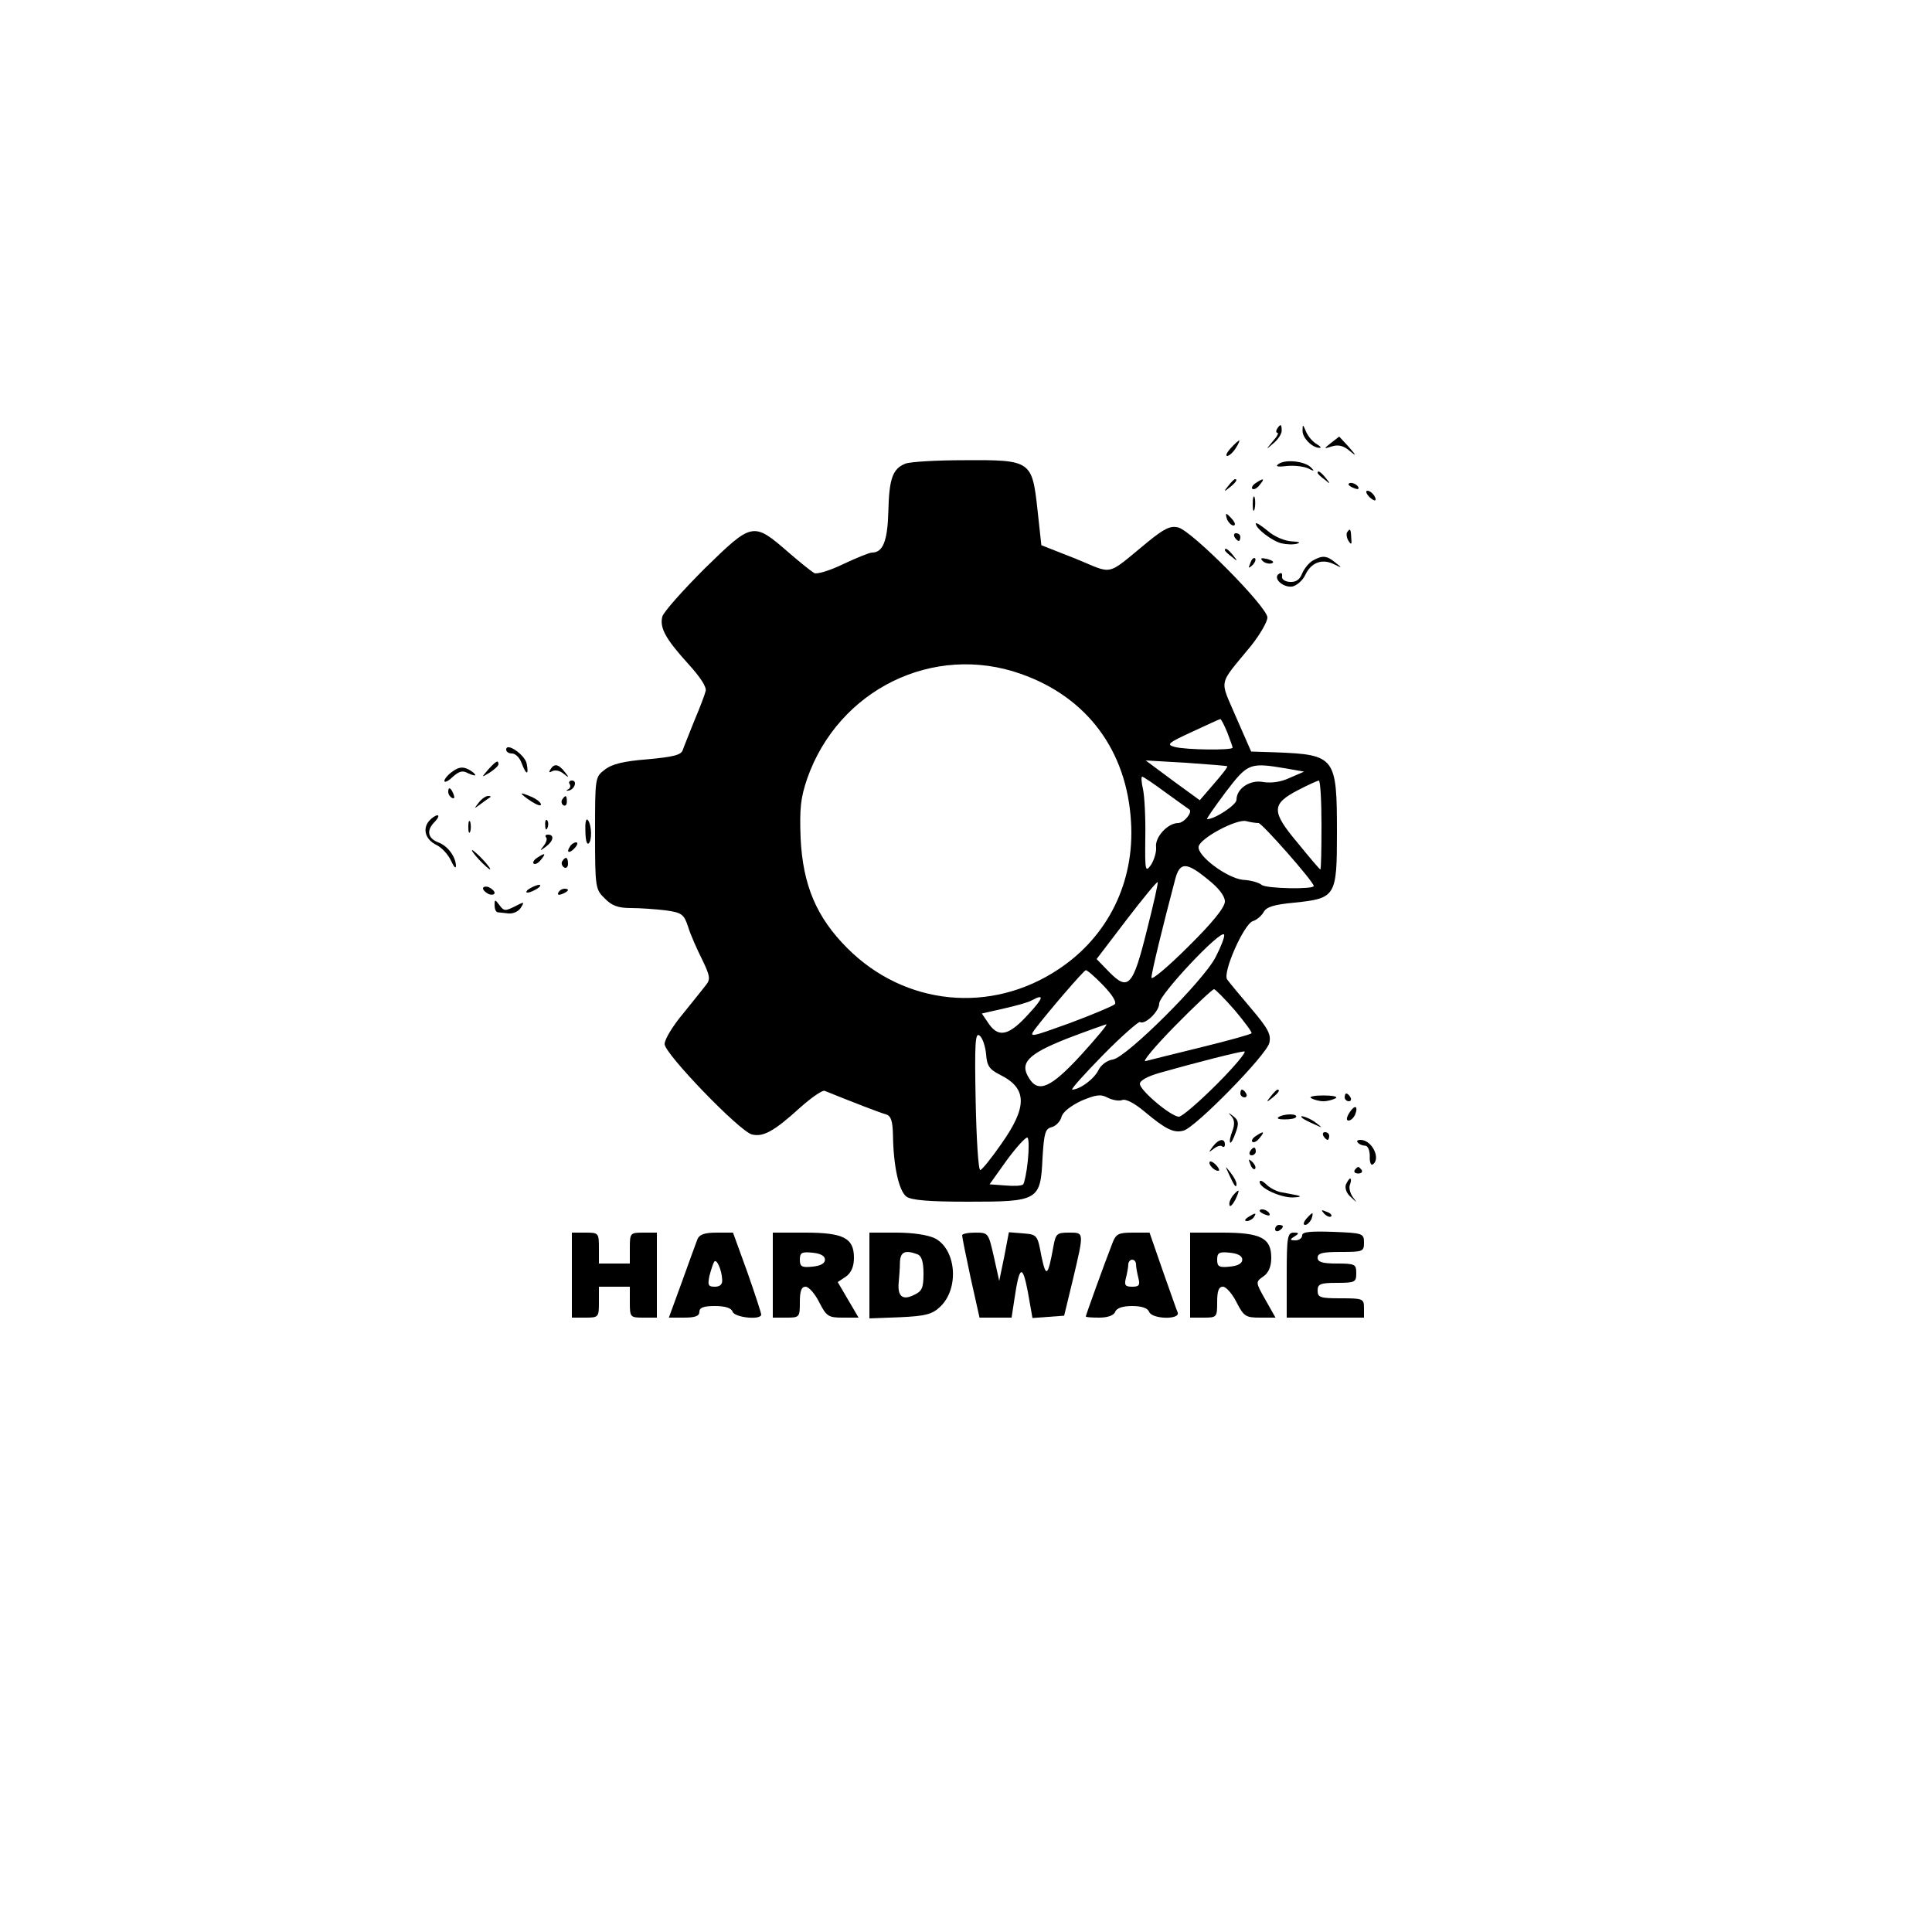 <?xml version="1.0" standalone="no"?>
<!DOCTYPE svg PUBLIC "-//W3C//DTD SVG 20010904//EN"
 "http://www.w3.org/TR/2001/REC-SVG-20010904/DTD/svg10.dtd">
<svg version="1.0" xmlns="http://www.w3.org/2000/svg"
 width="500pt" height="500pt" viewBox="0 0 500 500"
 preserveAspectRatio="xMidYMid meet">

<g transform="translate(0,500) scale(0.1,-0.1)"
fill="#000000" stroke="none">
<path d="M3305 3890 c-3 -5 -3 -10 1 -10 4 0 -1 -10 -12 -22 -19 -23 -19 -23
2 -5 11 9 21 24 21 32 0 18 -3 19 -12 5z"/>
<path d="M3371 3886 c-1 -19 25 -45 44 -45 6 0 2 4 -8 10 -10 6 -22 20 -27 32
-8 19 -9 20 -9 3z"/>
<path d="M3445 3854 c-20 -16 -20 -16 3 -9 16 5 30 1 45 -12 18 -15 18 -13 -2
10 -14 15 -25 27 -25 27 -1 0 -10 -8 -21 -16z"/>
<path d="M3185 3840 c-10 -11 -14 -20 -9 -20 5 0 15 9 22 20 7 11 11 20 9 20
-2 0 -12 -9 -22 -20z"/>
<path d="M2343 3800 c-33 -13 -42 -39 -44 -124 -2 -76 -14 -106 -42 -106 -7 0
-41 -14 -75 -30 -35 -17 -69 -27 -75 -23 -7 4 -37 28 -67 54 -91 79 -93 78
-216 -42 -57 -57 -107 -113 -110 -125 -7 -29 8 -57 68 -123 30 -33 48 -60 44
-70 -2 -9 -15 -43 -29 -76 -13 -33 -27 -67 -30 -76 -4 -13 -25 -18 -91 -24
-62 -5 -92 -12 -111 -27 -25 -19 -25 -21 -25 -164 0 -141 1 -146 25 -169 18
-19 35 -25 68 -25 24 0 65 -3 90 -6 42 -6 47 -10 58 -43 6 -20 23 -58 36 -84
20 -41 22 -51 11 -65 -7 -9 -34 -43 -60 -75 -27 -32 -48 -67 -48 -79 0 -25
194 -226 226 -234 29 -7 57 8 123 68 30 27 59 47 65 45 69 -28 144 -57 159
-61 13 -4 17 -17 18 -53 1 -80 15 -145 35 -160 13 -9 57 -13 160 -13 181 0
187 3 192 113 4 65 7 76 24 80 11 3 22 15 25 26 3 13 24 29 51 42 38 16 51 18
69 8 12 -6 29 -9 37 -6 9 4 32 -8 57 -29 56 -47 77 -57 102 -50 31 8 215 196
222 227 5 22 -3 37 -47 89 -29 34 -57 68 -62 75 -13 17 43 143 66 151 10 3 22
13 28 23 7 14 27 20 80 25 107 11 110 16 110 181 0 196 -4 202 -159 208 l-63
2 -39 89 c-43 101 -48 79 39 185 23 29 42 62 42 73 0 27 -196 225 -231 233
-20 5 -36 -3 -78 -37 -111 -91 -87 -85 -187 -44 l-89 35 -10 92 c-14 127 -17
129 -189 128 -72 0 -141 -4 -153 -9z m299 -544 c171 -60 274 -198 285 -382 10
-156 -59 -297 -187 -382 -175 -117 -398 -95 -547 54 -80 80 -115 163 -121 284
-3 78 0 105 17 155 81 231 327 351 553 271z m534 -151 c7 -19 14 -37 14 -40 0
-7 -120 -6 -150 2 -22 6 -18 10 45 39 39 18 71 33 73 33 2 1 10 -15 18 -34z
m0 -88 c2 -2 -14 -22 -34 -45 l-37 -43 -70 51 -70 52 104 -6 c58 -4 106 -8
107 -9z m154 -6 l45 -8 -37 -16 c-23 -11 -48 -14 -68 -11 -34 7 -70 -16 -70
-46 0 -13 -56 -50 -76 -50 -3 0 19 31 48 70 58 76 62 77 158 61z m-312 -63
c31 -22 58 -42 60 -43 9 -7 -14 -35 -29 -35 -27 0 -61 -37 -57 -63 1 -12 -5
-32 -13 -45 -15 -21 -16 -16 -15 70 1 51 -2 108 -6 126 -4 17 -5 32 -2 32 3 0
31 -19 62 -42z m402 -83 c0 -63 -1 -115 -3 -115 -2 0 -28 31 -59 69 -68 81
-68 100 1 136 25 13 49 24 54 25 4 0 7 -52 7 -115z m-163 5 c9 0 143 -152 143
-163 0 -9 -123 -7 -135 3 -7 6 -28 12 -48 13 -41 4 -119 62 -115 86 4 22 98
72 123 66 11 -3 25 -5 32 -5z m-131 -146 c28 -22 44 -43 44 -57 0 -15 -32 -55
-95 -117 -52 -52 -95 -88 -95 -80 0 13 29 132 61 253 12 47 29 47 85 1z m-158
-132 c-36 -145 -48 -158 -98 -107 l-32 33 77 101 c43 56 79 100 81 98 2 -1
-11 -58 -28 -125z m178 -69 c-31 -61 -231 -260 -266 -265 -14 -2 -30 -13 -37
-27 -11 -23 -47 -50 -68 -51 -5 0 31 40 79 89 49 50 93 88 96 86 13 -8 50 27
50 48 0 23 162 195 168 178 2 -5 -8 -31 -22 -58z m-291 -73 c24 -25 35 -43 30
-49 -6 -5 -58 -27 -117 -49 -100 -36 -106 -38 -90 -16 35 46 127 153 132 153
3 1 24 -17 45 -39z m341 -65 c26 -31 45 -57 43 -59 -2 -3 -60 -19 -129 -36
-69 -17 -134 -33 -145 -36 -11 -4 23 37 75 90 52 53 98 96 102 96 3 0 28 -25
54 -55z m-532 -7 c-51 -57 -78 -65 -104 -29 l-19 28 57 13 c31 7 64 16 72 21
33 18 31 7 -6 -33z m134 -108 c-78 -85 -111 -100 -135 -60 -25 39 -3 62 98
102 52 20 98 36 102 37 5 1 -25 -35 -65 -79z m-246 2 c2 -31 9 -40 37 -54 70
-35 70 -83 2 -179 -25 -36 -50 -67 -54 -67 -5 -1 -10 79 -12 178 -3 151 -1
179 10 170 8 -6 15 -28 17 -48z m598 -77 c-47 -47 -91 -85 -99 -85 -20 0 -101
68 -101 85 0 9 21 20 53 29 92 26 202 54 217 55 8 1 -23 -37 -70 -84z m-490
-199 c-3 -30 -9 -58 -12 -61 -3 -4 -24 -5 -46 -3 l-41 3 45 63 c25 34 49 60
53 58 4 -3 4 -30 1 -60z"/>
<path d="M3310 3800 c-11 -7 -5 -9 20 -6 19 2 44 -1 55 -6 16 -8 18 -8 8 2
-15 16 -64 22 -83 10z"/>
<path d="M3410 3776 c0 -2 8 -10 18 -17 15 -13 16 -12 3 4 -13 16 -21 21 -21
13z"/>
<path d="M3179 3743 c-13 -16 -12 -17 4 -4 16 13 21 21 13 21 -2 0 -10 -8 -17
-17z"/>
<path d="M3250 3750 c-8 -5 -12 -12 -9 -15 4 -3 12 1 19 10 14 17 11 19 -10 5z"/>
<path d="M3490 3746 c0 -2 7 -7 16 -10 8 -3 12 -2 9 4 -6 10 -25 14 -25 6z"/>
<path d="M3542 3716 c7 -8 15 -12 17 -11 5 6 -10 25 -20 25 -5 0 -4 -6 3 -14z"/>
<path d="M3242 3695 c0 -16 2 -22 5 -12 2 9 2 23 0 30 -3 6 -5 -1 -5 -18z"/>
<path d="M3176 3655 c4 -8 11 -15 16 -15 6 0 5 6 -2 15 -7 8 -14 15 -16 15 -2
0 -1 -7 2 -15z"/>
<path d="M3250 3645 c0 -13 42 -45 66 -51 12 -3 31 -4 41 -1 10 3 5 5 -14 6
-18 1 -45 12 -62 27 -17 14 -31 23 -31 19z"/>
<path d="M3486 3622 c-2 -4 -1 -14 4 -22 7 -11 9 -9 7 8 -1 24 -3 26 -11 14z"/>
<path d="M3195 3610 c3 -5 8 -10 11 -10 2 0 4 5 4 10 0 6 -5 10 -11 10 -5 0
-7 -4 -4 -10z"/>
<path d="M3170 3576 c0 -2 8 -10 18 -17 15 -13 16 -12 3 4 -13 16 -21 21 -21
13z"/>
<path d="M3236 3543 c-6 -14 -5 -15 5 -6 7 7 10 15 7 18 -3 3 -9 -2 -12 -12z"/>
<path d="M3268 3548 c5 -5 16 -8 23 -6 8 3 3 7 -10 11 -17 4 -21 3 -13 -5z"/>
<path d="M3397 3549 c-10 -6 -22 -21 -27 -33 -6 -16 -16 -23 -32 -22 -13 1
-22 7 -20 15 1 7 -2 10 -8 6 -17 -11 10 -36 34 -33 11 2 27 15 34 30 15 32 43
43 74 28 22 -11 22 -10 4 4 -23 19 -34 19 -59 5z"/>
<path d="M1310 3060 c0 -6 7 -10 15 -10 9 0 20 -11 25 -25 12 -32 19 -32 13
-1 -5 23 -53 56 -53 36z"/>
<path d="M1264 3009 c-19 -22 -19 -22 4 -8 12 8 22 17 22 21 0 12 -6 9 -26
-13z"/>
<path d="M1172 3004 c-12 -8 -22 -20 -22 -25 0 -5 10 -1 21 10 17 15 26 18 40
10 11 -5 19 -7 19 -5 0 3 -8 10 -18 15 -14 7 -25 6 -40 -5z"/>
<path d="M1424 3008 c-4 -7 -3 -8 5 -4 6 4 20 2 29 -6 15 -12 16 -11 3 5 -16
20 -27 22 -37 5z"/>
<path d="M1474 2971 c4 -5 1 -12 -4 -14 -6 -3 -5 -4 2 -3 15 3 23 26 8 26 -6
0 -9 -4 -6 -9z"/>
<path d="M1160 2951 c0 -6 4 -13 10 -16 6 -3 7 1 4 9 -7 18 -14 21 -14 7z"/>
<path d="M1350 2946 c0 -2 11 -11 25 -20 14 -9 25 -13 25 -8 0 5 -11 14 -25
20 -14 6 -25 10 -25 8z"/>
<path d="M1239 2923 c-13 -17 -13 -17 6 -3 11 8 22 16 24 17 2 2 0 3 -6 3 -6
0 -17 -8 -24 -17z"/>
<path d="M1455 2931 c-3 -5 -2 -12 3 -15 5 -3 9 1 9 9 0 17 -3 19 -12 6z"/>
<path d="M1110 2875 c-17 -21 -9 -48 20 -62 14 -7 30 -25 37 -40 7 -15 12 -22
13 -15 0 24 -21 53 -46 62 -28 11 -31 32 -8 54 8 9 11 16 6 16 -5 0 -15 -7
-22 -15z"/>
<path d="M1515 2851 c0 -22 3 -37 8 -34 9 6 9 45 -1 60 -5 7 -8 -4 -7 -26z"/>
<path d="M1212 2860 c0 -14 2 -19 5 -12 2 6 2 18 0 25 -3 6 -5 1 -5 -13z"/>
<path d="M1411 2864 c0 -11 3 -14 6 -6 3 7 2 16 -1 19 -3 4 -6 -2 -5 -13z"/>
<path d="M1413 2833 c4 -3 1 -13 -6 -22 -11 -14 -10 -14 6 -2 20 15 22 31 5
31 -6 0 -8 -3 -5 -7z"/>
<path d="M1475 2809 c-11 -16 -1 -19 13 -3 7 8 8 14 3 14 -5 0 -13 -5 -16 -11z"/>
<path d="M1240 2775 c13 -14 26 -25 28 -25 3 0 -5 11 -18 25 -13 14 -26 25
-28 25 -3 0 5 -11 18 -25z"/>
<path d="M1390 2780 c-8 -5 -12 -12 -9 -15 4 -3 12 1 19 10 14 17 11 19 -10 5z"/>
<path d="M1455 2771 c-3 -5 -1 -12 5 -16 5 -3 10 1 10 9 0 18 -6 21 -15 7z"/>
<path d="M1250 2701 c0 -5 7 -11 15 -15 8 -3 15 -1 15 3 0 5 -7 11 -15 15 -8
3 -15 1 -15 -3z"/>
<path d="M1370 2700 c-8 -5 -10 -10 -5 -10 6 0 17 5 25 10 8 5 11 10 5 10 -5
0 -17 -5 -25 -10z"/>
<path d="M1445 2690 c-3 -6 1 -7 9 -4 18 7 21 14 7 14 -6 0 -13 -4 -16 -10z"/>
<path d="M1280 2657 c0 -9 3 -17 8 -18 4 0 17 -2 28 -3 12 -1 26 5 32 15 10
16 9 16 -16 3 -24 -12 -28 -12 -39 3 -12 16 -13 16 -13 0z"/>
<path d="M3210 2170 c0 -5 5 -10 11 -10 5 0 7 5 4 10 -3 6 -8 10 -11 10 -2 0
-4 -4 -4 -10z"/>
<path d="M3289 2163 c-13 -16 -12 -17 4 -4 16 13 21 21 13 21 -2 0 -10 -8 -17
-17z"/>
<path d="M3393 2158 c7 -4 21 -8 32 -8 11 0 25 4 32 8 6 4 -8 7 -32 7 -24 0
-38 -3 -32 -7z"/>
<path d="M3480 2160 c0 -5 5 -10 11 -10 5 0 7 5 4 10 -3 6 -8 10 -11 10 -2 0
-4 -4 -4 -10z"/>
<path d="M3492 2120 c-8 -13 -8 -20 -2 -20 6 0 13 7 17 15 9 24 -1 27 -15 5z"/>
<path d="M3187 2111 c8 -9 9 -21 2 -39 -5 -13 -8 -27 -5 -29 2 -2 8 9 14 26 9
24 7 32 -6 42 -14 11 -15 11 -5 0z"/>
<path d="M3309 2109 c-6 -4 1 -6 15 -6 15 0 28 2 30 6 3 4 -4 7 -15 7 -11 0
-25 -3 -30 -7z"/>
<path d="M3371 2106 c2 -2 15 -9 29 -15 24 -11 24 -11 6 3 -16 13 -49 24 -35
12z"/>
<path d="M3250 2060 c-8 -5 -12 -12 -9 -15 4 -3 12 1 19 10 14 17 11 19 -10 5z"/>
<path d="M3425 2060 c3 -5 8 -10 11 -10 2 0 4 5 4 10 0 6 -5 10 -11 10 -5 0
-7 -4 -4 -10z"/>
<path d="M3139 2033 c-12 -16 -12 -17 2 -6 9 7 19 10 22 6 4 -3 7 -1 7 5 0 17
-16 15 -31 -5z"/>
<path d="M3514 2043 c4 -5 13 -8 19 -8 7 0 12 -12 12 -27 -1 -15 3 -24 7 -22
23 14 -1 64 -31 64 -8 0 -11 -3 -7 -7z"/>
<path d="M3235 2020 c-3 -5 -1 -10 4 -10 6 0 11 5 11 10 0 6 -2 10 -4 10 -3 0
-8 -4 -11 -10z"/>
<path d="M3130 1991 c0 -10 19 -25 25 -20 1 2 -3 10 -11 17 -8 7 -14 8 -14 3z"/>
<path d="M3236 1987 c3 -10 9 -15 12 -12 3 3 0 11 -7 18 -10 9 -11 8 -5 -6z"/>
<path d="M3181 1960 c14 -31 19 -36 19 -24 0 6 -7 19 -16 30 -14 18 -14 18 -3
-6z"/>
<path d="M3506 1972 c-3 -5 1 -9 9 -9 8 0 12 4 9 9 -3 4 -7 8 -9 8 -2 0 -6 -4
-9 -8z"/>
<path d="M3260 1941 c0 -16 55 -41 87 -40 20 1 22 3 8 6 -11 2 -30 6 -42 8
-12 3 -29 12 -37 21 -9 8 -16 11 -16 5z"/>
<path d="M3483 1934 c-3 -9 2 -23 13 -32 17 -16 17 -16 5 0 -7 10 -11 25 -7
33 3 8 3 15 0 15 -2 0 -7 -7 -11 -16z"/>
<path d="M3190 1905 c-6 -8 -10 -19 -8 -24 1 -6 8 1 15 14 13 28 11 31 -7 10z"/>
<path d="M3260 1866 c0 -2 7 -7 16 -10 8 -3 12 -2 9 4 -6 10 -25 14 -25 6z"/>
<path d="M3427 1859 c7 -7 15 -10 18 -7 3 3 -2 9 -12 12 -14 6 -15 5 -6 -5z"/>
<path d="M3230 1850 c-9 -6 -10 -10 -3 -10 6 0 15 5 18 10 8 12 4 12 -15 0z"/>
<path d="M3380 1845 c-7 -9 -8 -15 -2 -15 5 0 12 7 16 15 3 8 4 15 2 15 -2 0
-9 -7 -16 -15z"/>
<path d="M3300 1819 c0 -5 5 -7 10 -4 6 3 10 8 10 11 0 2 -4 4 -10 4 -5 0 -10
-5 -10 -11z"/>
<path d="M3370 1803 c0 -7 -8 -13 -17 -13 -15 0 -16 2 -3 10 13 8 12 10 -2 10
-16 0 -18 -12 -18 -110 l0 -110 100 0 100 0 0 25 c0 24 -3 25 -60 25 -53 0
-60 2 -60 20 0 17 7 20 50 20 47 0 50 2 50 25 0 23 -3 25 -50 25 -38 0 -50 4
-50 15 0 12 13 15 60 15 57 0 60 1 60 24 0 24 -3 25 -80 28 -59 2 -80 0 -80
-9z"/>
<path d="M1480 1700 l0 -110 35 0 c34 0 35 1 35 40 l0 40 40 0 40 0 0 -40 c0
-39 1 -40 35 -40 l35 0 0 110 0 110 -35 0 c-34 0 -35 -1 -35 -40 l0 -40 -40 0
-40 0 0 40 c0 39 -1 40 -35 40 l-35 0 0 -110z"/>
<path d="M1805 1793 c-4 -10 -22 -60 -40 -110 l-34 -93 39 0 c29 0 40 4 40 15
0 11 11 15 40 15 27 0 43 -5 46 -15 6 -15 74 -22 74 -7 0 4 -16 53 -36 110
l-37 102 -42 0 c-32 0 -45 -5 -50 -17z m64 -105 c1 -12 -6 -18 -19 -18 -17 0
-19 4 -14 28 4 15 9 31 12 36 6 11 20 -20 21 -46z"/>
<path d="M2000 1700 l0 -110 35 0 c34 0 35 1 35 40 0 29 4 40 15 40 8 0 24
-18 35 -40 19 -37 24 -40 61 -40 l41 0 -27 46 -27 46 21 14 c14 10 21 26 21
49 0 51 -27 65 -127 65 l-83 0 0 -110z m135 40 c0 -10 -12 -16 -32 -18 -28 -3
-33 0 -33 18 0 18 5 21 33 18 20 -2 32 -8 32 -18z"/>
<path d="M2250 1699 l0 -111 79 3 c67 3 84 8 104 27 50 47 42 148 -13 177 -18
9 -57 15 -100 15 l-70 0 0 -111z m124 55 c11 -4 16 -19 16 -50 0 -38 -4 -46
-26 -56 -29 -14 -42 -2 -38 35 1 12 3 34 3 50 1 27 13 33 45 21z"/>
<path d="M2490 1803 c0 -5 10 -54 22 -110 l23 -103 41 0 42 0 7 46 c13 89 21
94 35 21 l12 -68 41 3 41 3 23 95 c29 123 29 120 -11 120 -31 0 -34 -3 -40
-37 -14 -77 -19 -81 -31 -23 -10 54 -11 55 -47 58 l-37 3 -12 -63 -13 -63 -14
63 c-14 61 -14 62 -48 62 -19 0 -34 -3 -34 -7z"/>
<path d="M2879 1783 c-20 -51 -69 -187 -69 -190 0 -2 16 -3 35 -3 22 0 38 6
41 15 4 10 20 15 44 15 24 0 40 -5 44 -15 7 -19 80 -21 74 -2 -3 6 -20 56 -39
109 l-34 98 -43 0 c-37 0 -44 -3 -53 -27z m61 -55 c0 -7 3 -23 6 -35 5 -19 2
-23 -16 -23 -18 0 -21 4 -16 23 3 12 6 28 6 35 0 6 5 12 10 12 6 0 10 -6 10
-12z"/>
<path d="M3080 1700 l0 -110 35 0 c34 0 35 1 35 40 0 29 4 40 15 40 8 0 24
-18 35 -40 19 -37 24 -40 61 -40 l40 0 -26 46 c-26 46 -26 46 -5 61 13 9 20
25 20 48 0 51 -27 65 -127 65 l-83 0 0 -110z m135 40 c0 -10 -12 -16 -32 -18
-28 -3 -33 0 -33 18 0 18 5 21 33 18 20 -2 32 -8 32 -18z"/>
</g>
</svg>
